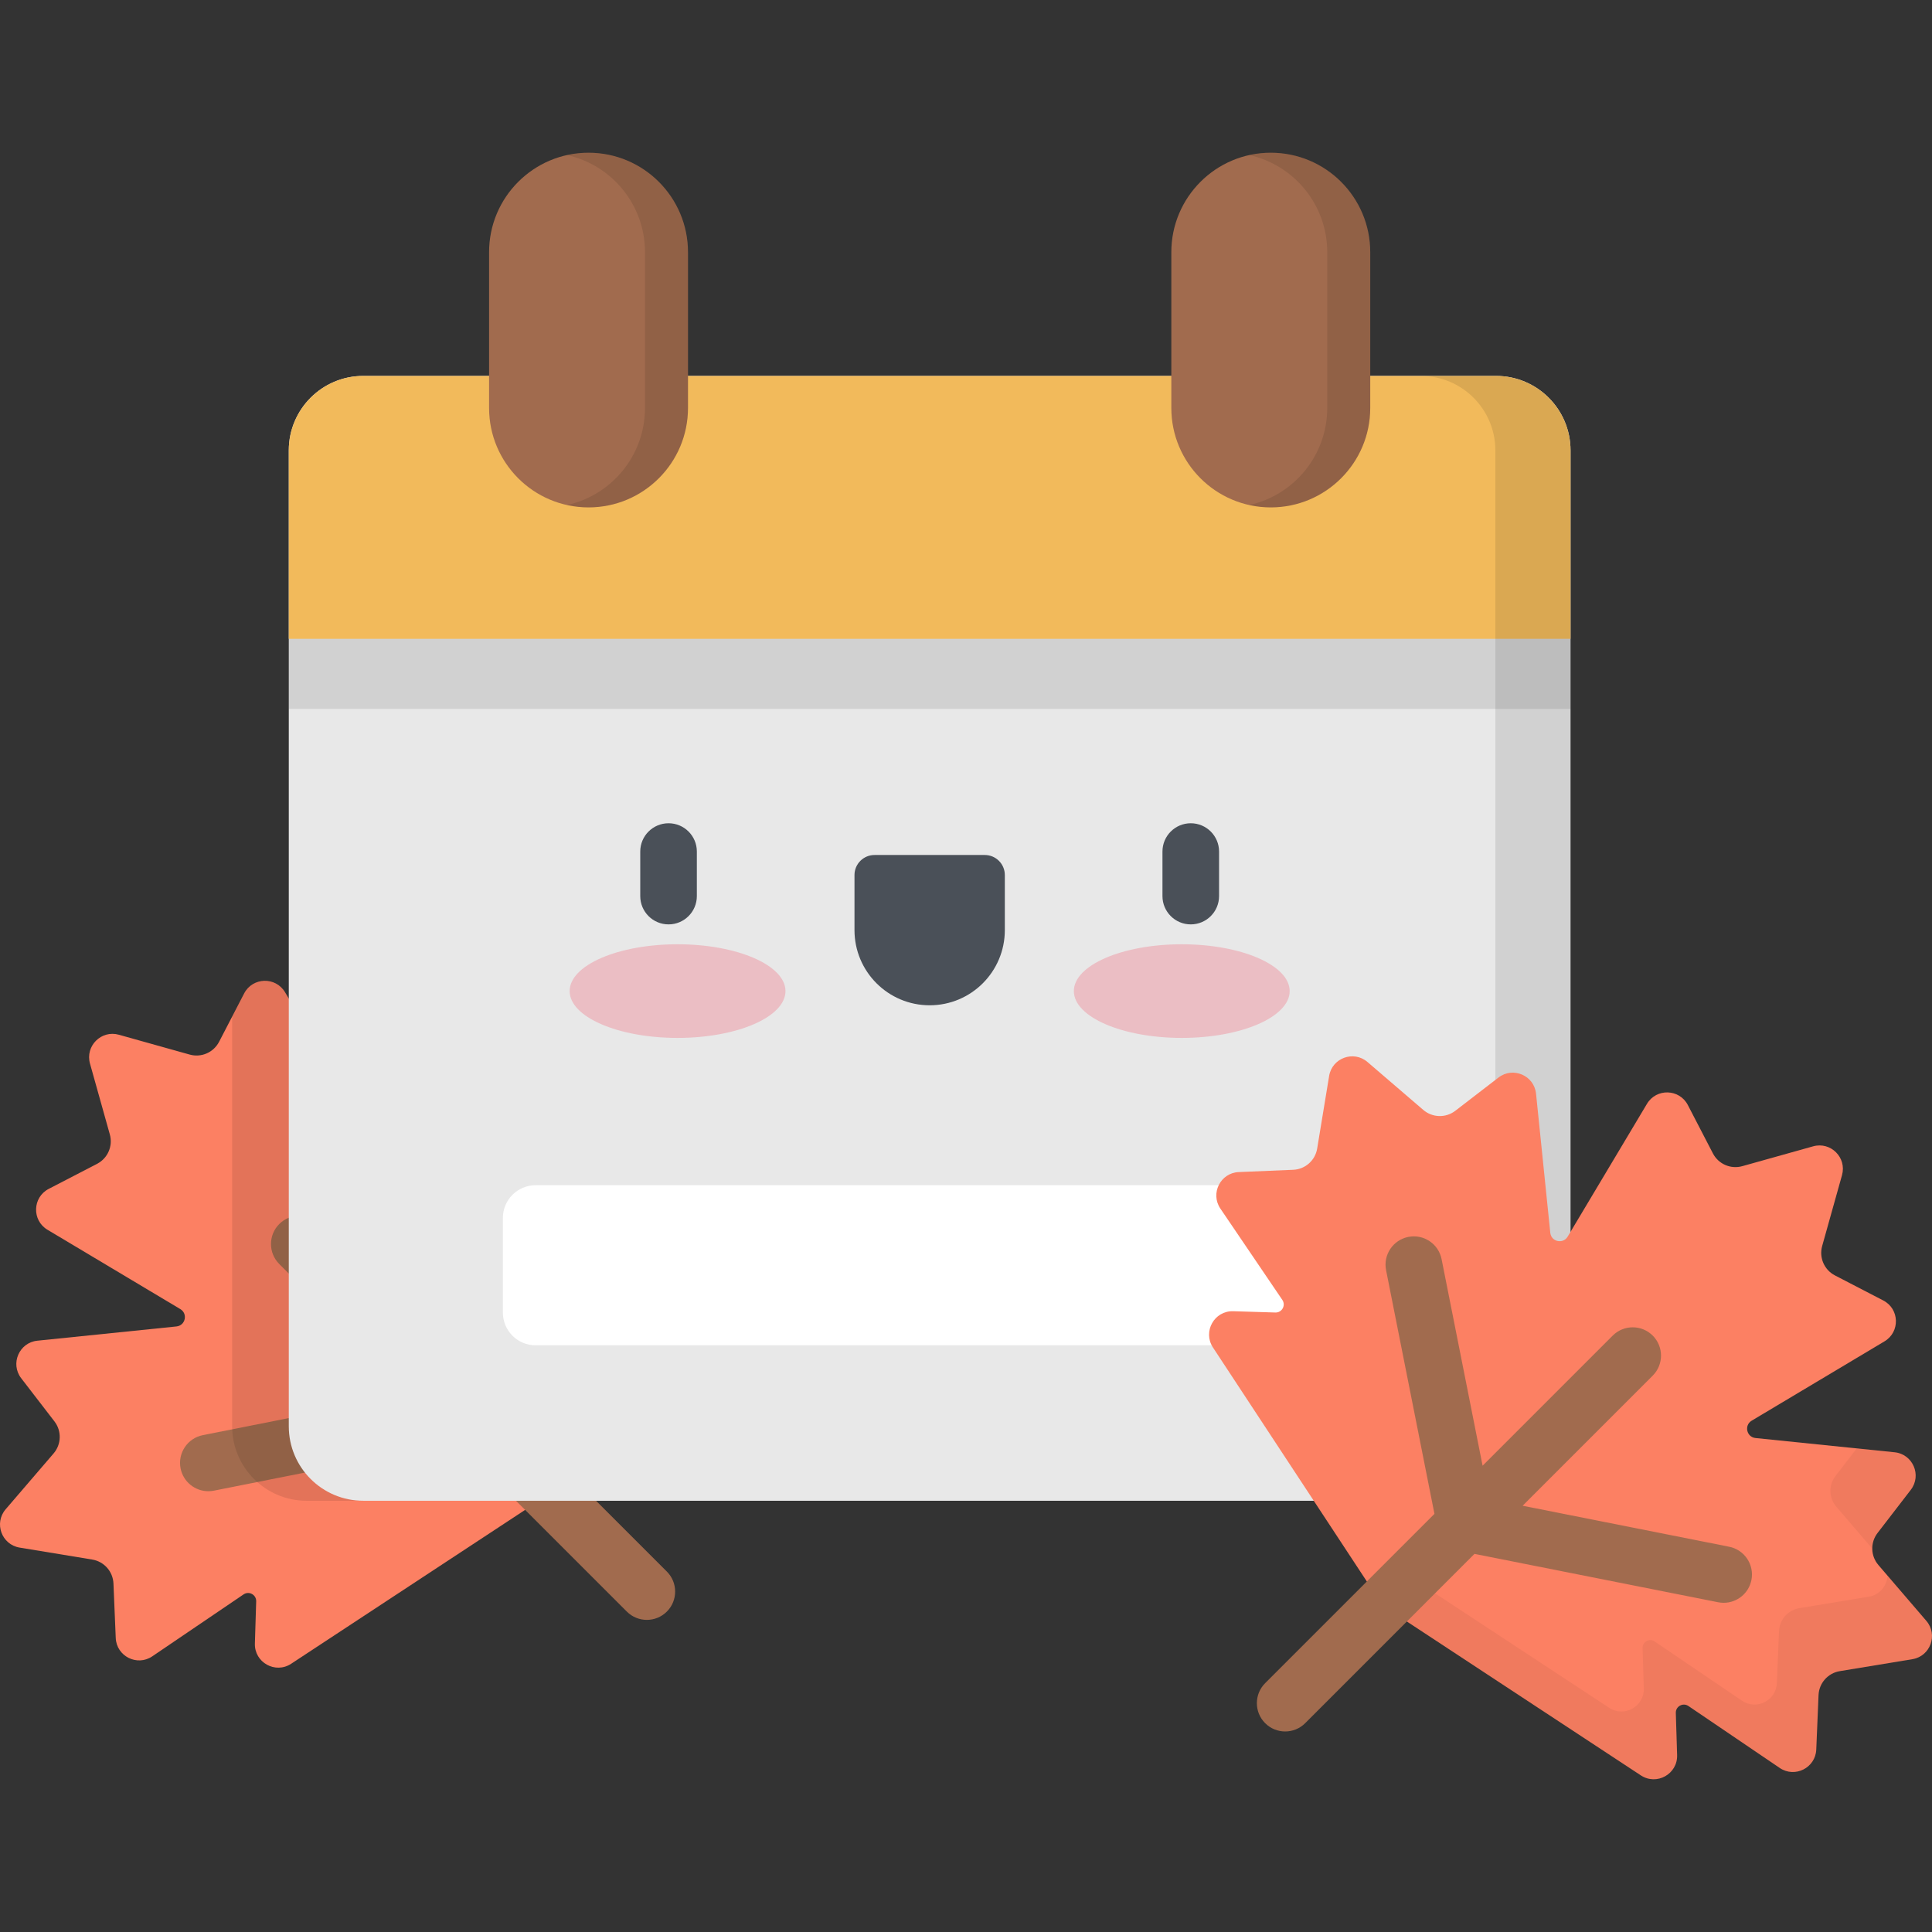 <?xml version="1.0" encoding="iso-8859-1"?>
<!-- Generator: Adobe Illustrator 19.0.0, SVG Export Plug-In . SVG Version: 6.00 Build 0)  -->
<svg xmlns="http://www.w3.org/2000/svg" xmlns:xlink="http://www.w3.org/1999/xlink" version="1.1" id="Capa_1" x="0px" y="0px" viewBox="0 0 512 512" style="enable-background:new 0 0 512 512;" xml:space="preserve">
<rect x="0" y="0" width="512" height="512" fill="#333333" stroke="none"/>
<path style="fill:#FC8063;" d="M169.288,280.433c-3.183-0.133-5.835-2.482-6.353-5.625l-3.17-19.243  c-0.786-4.773-6.49-6.849-10.161-3.698l-14.798,12.704c-2.417,2.075-5.958,2.169-8.482,0.226l-11.438-8.809  c-3.85-2.965-9.46-0.552-9.955,4.282l-3.775,36.861c-0.243,2.377-3.375,3.071-4.6,1.02L75.533,262.95  c-2.492-4.172-8.596-3.988-10.832,0.326l-6.643,12.817c-1.466,2.828-4.715,4.24-7.783,3.381l-18.78-5.26  c-4.658-1.305-8.95,2.988-7.646,7.646l5.26,18.78c0.859,3.068-0.552,6.317-3.381,7.783l-12.817,6.643  c-4.315,2.236-4.498,8.34-0.326,10.832l35.201,21.023c2.051,1.225,1.357,4.357-1.02,4.6l-36.861,3.775  c-4.834,0.495-7.248,6.105-4.282,9.955l8.809,11.438c1.944,2.524,1.85,6.065-0.225,8.482L1.503,399.968  c-3.151,3.67-1.075,9.374,3.698,10.161l19.243,3.17c3.143,0.518,5.492,3.17,5.625,6.353l0.604,14.424  c0.203,4.855,5.658,7.602,9.68,4.873l24.195-16.414c1.448-0.982,3.398,0.091,3.344,1.839l-0.344,11.172  c-0.155,5.021,5.411,8.133,9.608,5.373l68.409-44.99l44.99-68.409c2.76-4.197-0.352-9.763-5.373-9.608l-11.172,0.344  c-1.748,0.054-2.821-1.897-1.839-3.344l16.414-24.195c2.728-4.022-0.018-9.476-4.874-9.68L169.288,280.433z"/>
<path style="opacity:0.05;enable-background:new    ;" d="M119.344,275.73l11.115-9.542c-1.454,0.007-2.913-0.452-4.134-1.392  l-11.438-8.809c-3.85-2.965-9.46-0.552-9.955,4.282l-1.027,10.032l7.329,5.644C113.646,277.804,117.033,277.714,119.344,275.73z   M169.288,280.433c-3.183-0.133-5.835-2.482-6.353-5.625l-3.17-19.243c-0.786-4.773-6.49-6.849-10.161-3.698l-11.985,10.289  c2.632,0.129,5.1,2.002,5.588,4.964l3.031,18.4c0.495,3.005,3.031,5.251,6.075,5.378l13.791,0.578  c4.643,0.194,7.268,5.41,4.66,9.255l-15.694,23.134c-0.939,1.384,0.087,3.249,1.758,3.198l10.682-0.329  c4.801-0.148,7.777,5.174,5.138,9.187l-34.55,52.542l7.468,7.468l44.99-68.409c2.76-4.197-0.352-9.763-5.373-9.608l-11.172,0.344  c-1.748,0.054-2.821-1.897-1.839-3.344l16.414-24.195c2.728-4.022-0.018-9.476-4.874-9.68L169.288,280.433z"/>
<path style="fill:#A16B4E;" d="M176.724,416.48l-44.866-44.866l12.82-64.577c0.807-4.063-1.833-8.01-5.896-8.816  c-4.06-0.806-8.01,1.832-8.817,5.896l-10.867,54.737l-34.481-34.481c-2.929-2.928-7.678-2.928-10.607,0  c-2.929,2.93-2.929,7.678,0,10.607l34.48,34.481l-54.738,10.867c-4.063,0.807-6.703,4.754-5.896,8.816  c0.708,3.57,3.842,6.041,7.349,6.041c0.484,0,0.975-0.047,1.468-0.144l64.576-12.82l44.867,44.867  c1.464,1.464,3.384,2.196,5.303,2.196c1.919,0,3.839-0.732,5.303-2.196C179.653,424.158,179.653,419.41,176.724,416.48z"/>
<path style="opacity:0.1;enable-background:new    ;" d="M185.182,317.912l-11.172,0.344c-1.748,0.054-2.821-1.897-1.839-3.344  l16.414-24.195c2.728-4.022-0.018-9.476-4.873-9.68l-14.424-0.604c-3.183-0.133-5.835-2.482-6.353-5.625l-3.17-19.243  c-0.786-4.773-6.49-6.849-10.161-3.698l-14.798,12.704c-2.417,2.075-5.958,2.169-8.482,0.225l-11.438-8.809  c-3.85-2.965-9.46-0.552-9.955,4.282l-3.775,36.861c-0.243,2.377-3.375,3.071-4.6,1.02l-21.023-35.201  c-2.492-4.172-8.596-3.988-10.832,0.326l-3.178,6.132v108.575c0,10.899,8.836,19.735,19.735,19.735h61.59l2.717-1.787l44.99-68.409  C193.316,323.323,190.203,317.757,185.182,317.912z"/>
<path style="fill:#E8E8E8;" d="M396.471,397.716H96.267c-10.899,0-19.735-8.836-19.735-19.735V119.359  c0-10.899,8.836-19.735,19.735-19.735h300.204c10.899,0,19.735,8.836,19.735,19.735v258.622  C416.206,388.881,407.371,397.716,396.471,397.716z"/>
<path style="fill:#FFFFFF;" d="M350.792,314.093H141.947c-4.795,0-8.683,3.887-8.683,8.683v25.063c0,4.795,3.887,8.683,8.683,8.683  h208.845c4.795,0,8.683-3.887,8.683-8.683v-25.063C359.474,317.98,355.587,314.093,350.792,314.093z"/>
<path style="fill:#F2BA5B;" d="M416.206,169.306H76.532v-49.947c0-10.899,8.836-19.735,19.735-19.735h300.204  c10.899,0,19.735,8.836,19.735,19.735V169.306z"/>
<path style="opacity:0.1;enable-background:new    ;" d="M396.471,99.624H376.55c10.899,0,19.735,8.836,19.735,19.735v258.622  c0,10.899-8.836,19.735-19.735,19.735h19.921c10.899,0,19.735-8.836,19.735-19.735V119.359  C416.206,108.459,407.371,99.624,396.471,99.624z"/>
<rect x="76.53" y="169.309" style="opacity:0.1;enable-background:new    ;" width="339.67" height="18.557"/>
<path style="fill:#A16B4E;" d="M155.968,134.465L155.968,134.465c-14.556,0-26.357-11.8-26.357-26.357V66.831  c0-14.556,11.8-26.357,26.357-26.357l0,0c14.556,0,26.357,11.8,26.357,26.357v41.277  C182.325,122.664,170.525,134.465,155.968,134.465z"/>
<path style="opacity:0.1;enable-background:new    ;" d="M155.968,40.474L155.968,40.474c-1.957,0-3.861,0.22-5.697,0.624  c11.817,2.605,20.66,13.133,20.66,25.733v41.277c0,12.6-8.843,23.128-20.66,25.732c1.835,0.405,3.74,0.624,5.697,0.624l0,0  c14.556,0,26.357-11.8,26.357-26.357V66.831C182.325,52.274,170.525,40.474,155.968,40.474z"/>
<path style="fill:#A16B4E;" d="M336.77,134.465L336.77,134.465c14.556,0,26.357-11.8,26.357-26.357V66.831  c0-14.556-11.8-26.357-26.357-26.357l0,0c-14.556,0-26.357,11.8-26.357,26.357v41.277  C310.414,122.664,322.214,134.465,336.77,134.465z"/>
<path style="opacity:0.1;enable-background:new    ;" d="M336.77,40.474L336.77,40.474c-1.957,0-3.861,0.22-5.697,0.624  c11.817,2.605,20.66,13.133,20.66,25.733v41.277c0,12.6-8.843,23.128-20.66,25.732c1.835,0.405,3.74,0.624,5.697,0.624l0,0  c14.556,0,26.357-11.8,26.357-26.357V66.831C363.127,52.274,351.327,40.474,336.77,40.474z"/>
<g>
	<path style="fill:#4A5058;" d="M177.173,244.973c-4.142,0-7.5-3.357-7.5-7.5v-11.802c0-4.143,3.358-7.5,7.5-7.5s7.5,3.357,7.5,7.5   v11.802C184.673,241.615,181.315,244.973,177.173,244.973z"/>
	<path style="fill:#4A5058;" d="M246.369,266.411L246.369,266.411c-11.002,0-19.921-8.919-19.921-19.921v-14.593   c0-2.936,2.38-5.315,5.315-5.315h29.211c2.936,0,5.315,2.38,5.315,5.315v14.593C266.29,257.492,257.371,266.411,246.369,266.411z"/>
	<path style="fill:#4A5058;" d="M315.565,244.973c-4.142,0-7.5-3.357-7.5-7.5v-11.802c0-4.143,3.358-7.5,7.5-7.5s7.5,3.357,7.5,7.5   v11.802C323.065,241.615,319.707,244.973,315.565,244.973z"/>
</g>
<g style="opacity:0.3;">
	<ellipse style="fill:#F15B70;" cx="179.56" cy="262.649" rx="28.598" ry="12.408"/>
	<ellipse style="fill:#F15B70;" cx="313.18" cy="262.649" rx="28.598" ry="12.408"/>
</g>
<path style="fill:#FC8063;" d="M481.931,449.224c0.133-3.183,2.482-5.835,5.625-6.353l19.243-3.17  c4.773-0.786,6.849-6.49,3.698-10.161l-12.704-14.797c-2.075-2.417-2.169-5.959-0.225-8.482l8.809-11.438  c2.965-3.85,0.552-9.46-4.282-9.955l-36.861-3.775c-2.377-0.243-3.071-3.375-1.02-4.6l35.201-21.023  c4.172-2.492,3.988-8.596-0.326-10.832l-12.817-6.643c-2.828-1.466-4.24-4.715-3.381-7.783l5.26-18.78  c1.305-4.658-2.988-8.95-7.646-7.646l-18.78,5.26c-3.068,0.859-6.317-0.552-7.783-3.38l-6.643-12.817  c-2.236-4.315-8.34-4.498-10.832-0.326l-21.023,35.201c-1.225,2.051-4.357,1.357-4.6-1.02l-3.775-36.861  c-0.495-4.834-6.105-7.248-9.955-4.282l-11.438,8.809c-2.524,1.944-6.065,1.85-8.482-0.225l-14.798-12.704  c-3.67-3.151-9.374-1.075-10.161,3.698l-3.17,19.243c-0.518,3.143-3.17,5.492-6.353,5.625l-14.424,0.604  c-4.855,0.203-7.602,5.658-4.874,9.68l16.414,24.195c0.982,1.447-0.091,3.398-1.839,3.344l-11.172-0.344  c-5.021-0.154-8.133,5.411-5.373,9.608l44.99,68.41l68.41,44.99c4.197,2.76,9.762-0.352,9.608-5.373l-0.344-11.172  c-0.054-1.748,1.897-2.821,3.344-1.839l24.195,16.414c4.022,2.728,9.476-0.018,9.679-4.873L481.931,449.224z"/>
<path style="opacity:0.05;enable-background:new    ;" d="M486.634,399.28l9.542,11.115c-0.007-1.454,0.452-2.913,1.392-4.134  l8.809-11.438c2.965-3.85,0.552-9.46-4.282-9.955l-10.032-1.027l-5.644,7.329C484.559,393.583,484.649,396.969,486.634,399.28z   M481.931,449.224c0.133-3.183,2.482-5.835,5.625-6.353l19.243-3.17c4.773-0.786,6.849-6.49,3.698-10.161l-10.289-11.985  c-0.129,2.632-2.002,5.1-4.964,5.588l-18.4,3.031c-3.005,0.495-5.251,3.031-5.379,6.075l-0.578,13.791  c-0.194,4.643-5.41,7.268-9.255,4.66L438.5,435.006c-1.384-0.939-3.249,0.087-3.198,1.758l0.329,10.682  c0.148,4.801-5.174,7.777-9.187,5.138l-52.542-34.55l-7.468,7.468l68.41,44.99c4.197,2.76,9.762-0.352,9.608-5.373l-0.344-11.172  c-0.054-1.748,1.897-2.821,3.344-1.839l24.195,16.414c4.022,2.728,9.476-0.018,9.679-4.874L481.931,449.224z"/>
<path style="fill:#A16B4E;" d="M458.247,409.901l-54.738-10.866l34.481-34.481c2.929-2.93,2.929-7.678,0-10.607  c-2.929-2.928-7.678-2.928-10.606,0l-34.481,34.482l-10.866-54.737c-0.807-4.063-4.752-6.702-8.817-5.897  c-4.063,0.807-6.703,4.754-5.896,8.816l12.82,64.577l-44.866,44.866c-2.929,2.93-2.929,7.678,0,10.607  c1.464,1.464,3.384,2.196,5.303,2.196s3.839-0.732,5.303-2.196l44.866-44.866l64.577,12.819c0.493,0.098,0.984,0.145,1.468,0.145  c3.506,0,6.64-2.471,7.349-6.041C464.949,414.655,462.31,410.708,458.247,409.901z"/>
<g>
</g>
<g>
</g>
<g>
</g>
<g>
</g>
<g>
</g>
<g>
</g>
<g>
</g>
<g>
</g>
<g>
</g>
<g>
</g>
<g>
</g>
<g>
</g>
<g>
</g>
<g>
</g>
<g>
</g>
</svg>
